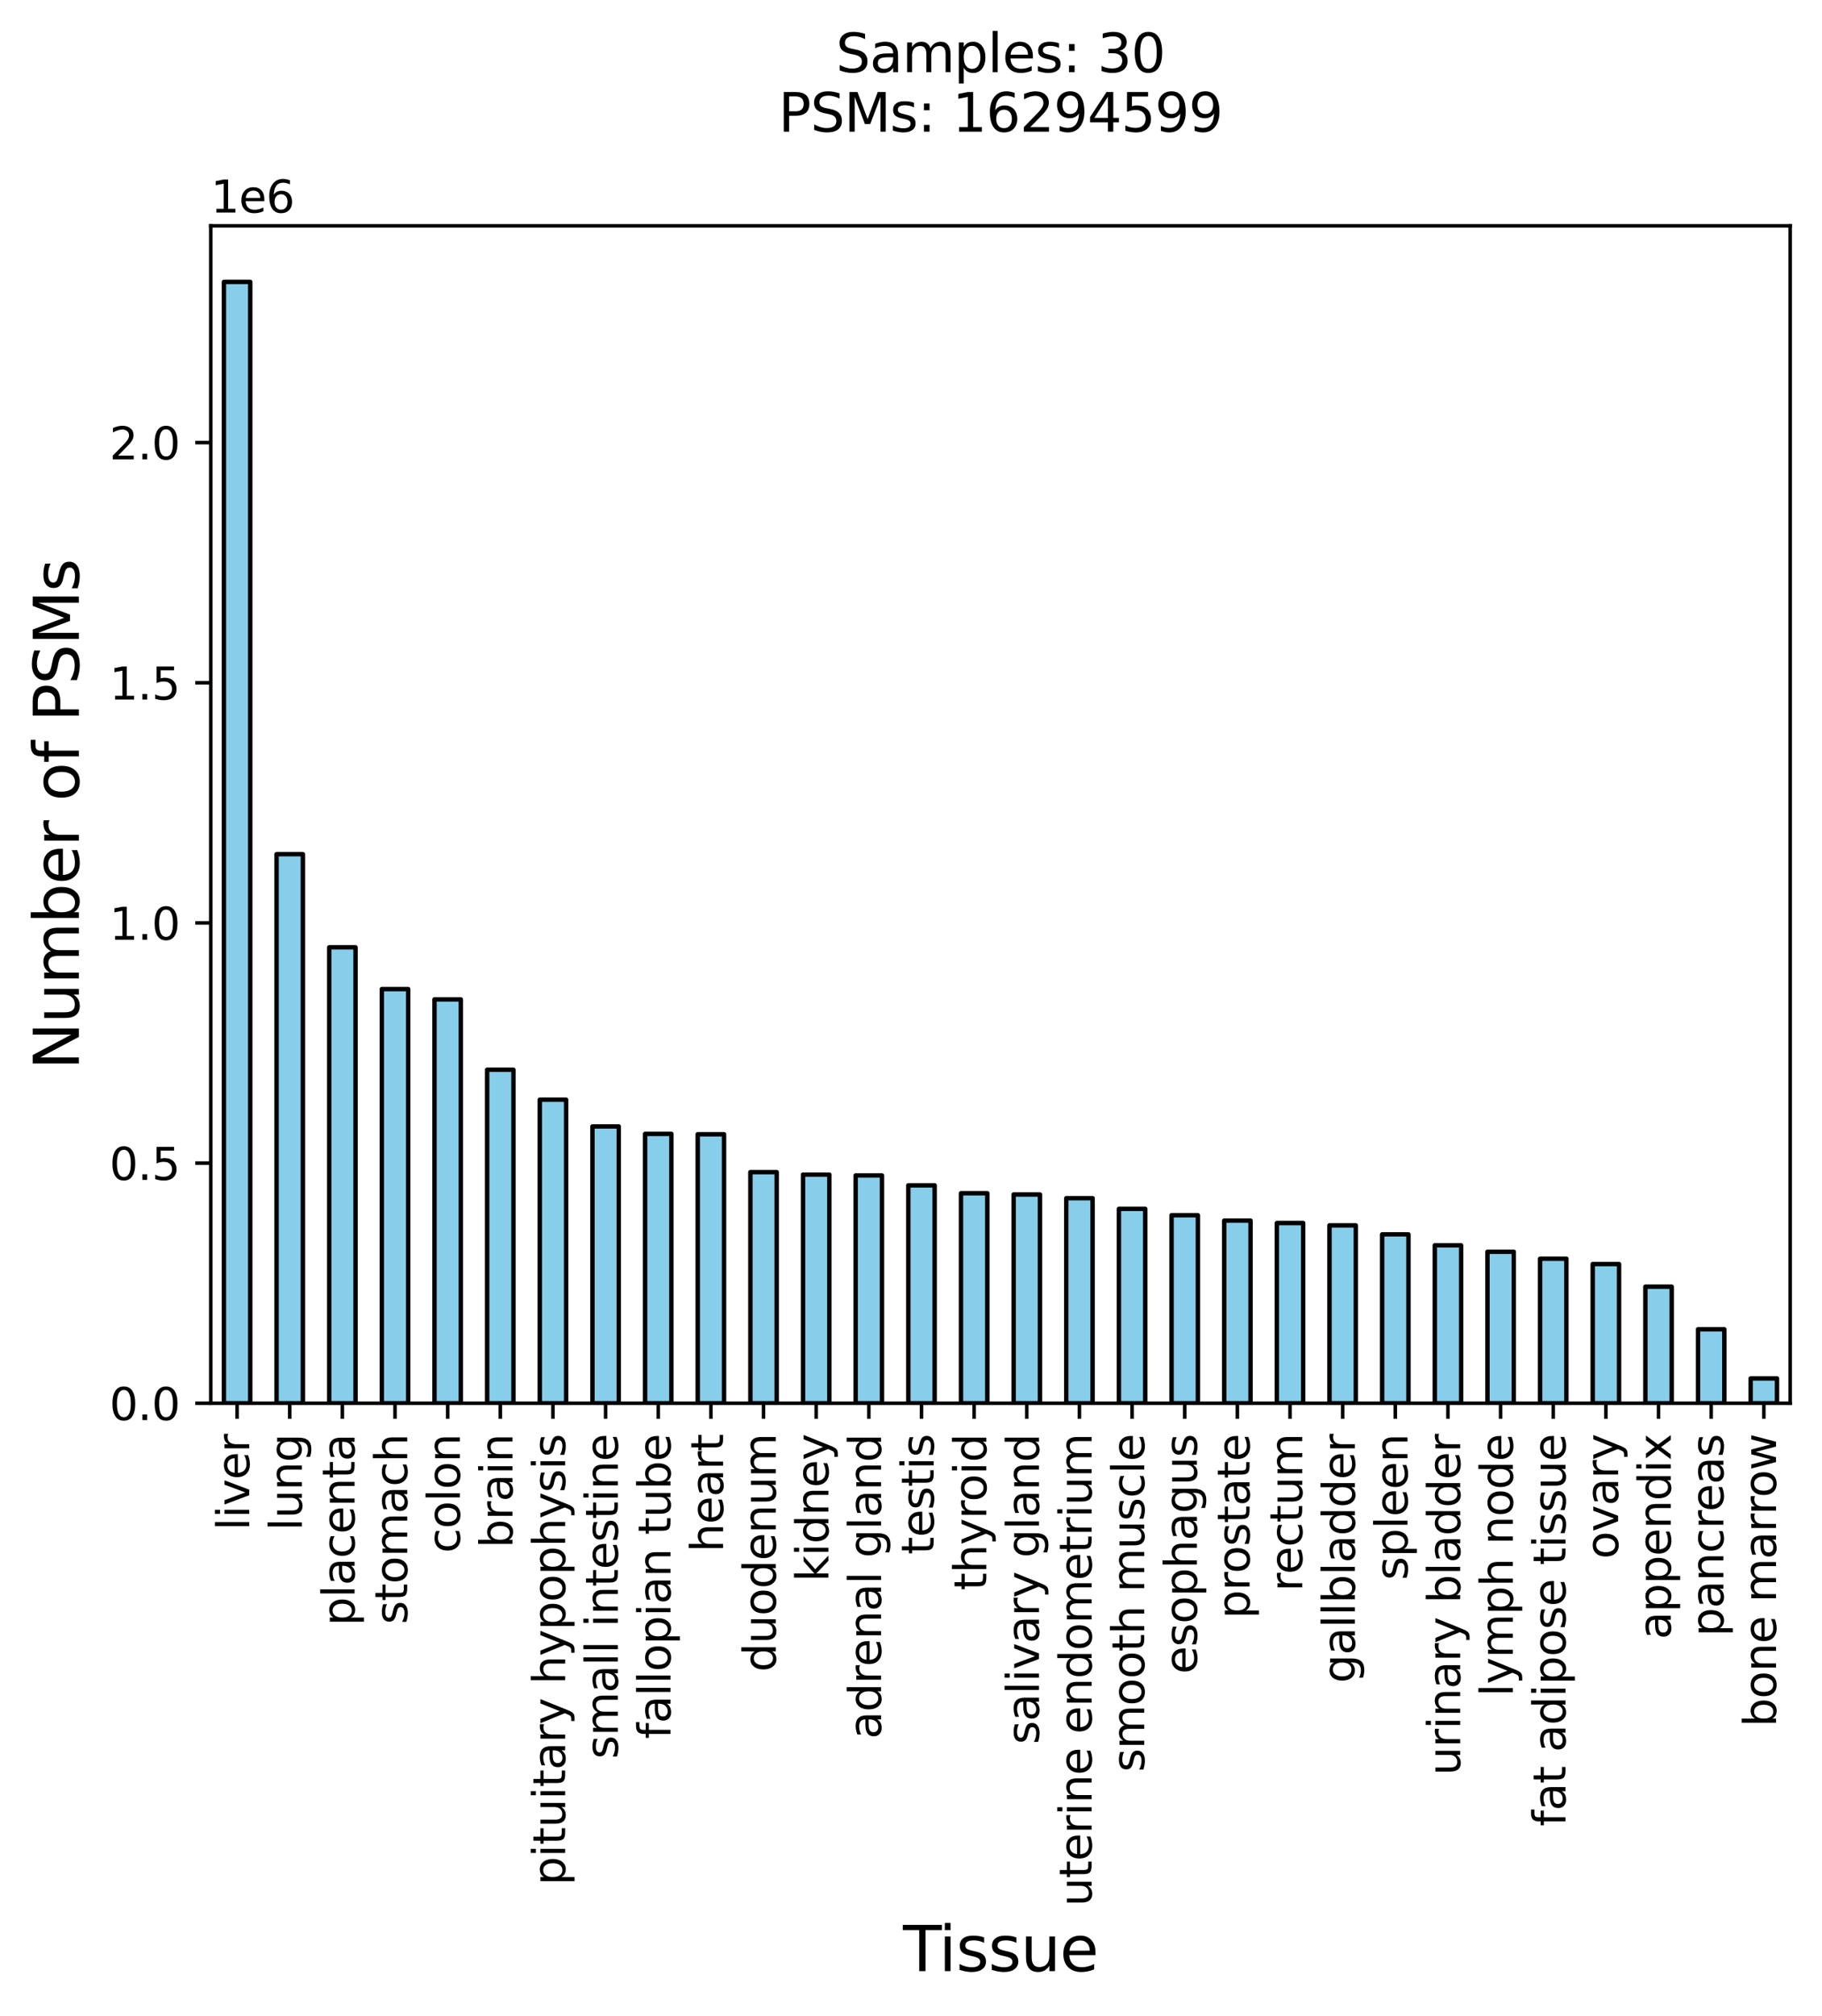 <?xml version="1.0" encoding="utf-8" standalone="no"?>
<!DOCTYPE svg PUBLIC "-//W3C//DTD SVG 1.1//EN"
  "http://www.w3.org/Graphics/SVG/1.1/DTD/svg11.dtd">
<svg xmlns:xlink="http://www.w3.org/1999/xlink" width="411.973pt" height="455.614pt" viewBox="0 0 411.973 455.614" xmlns="http://www.w3.org/2000/svg" version="1.1">
 <defs>
  <style type="text/css">*{stroke-linejoin: round; stroke-linecap: butt}</style>
 </defs>
 <g id="figure_1">
  <g id="patch_1">
   <path d="M 0 455.614 
L 411.973 455.614 
L 411.973 0 
L 0 0 
L 0 455.614 
z
" style="fill: none"/>
  </g>
  <g id="axes_1">
   <g id="patch_2">
    <path d="M 47.653 317.156 
L 404.772 317.156 
L 404.772 51.044 
L 47.653 51.044 
L 47.653 317.156 
z
" style="fill: none"/>
   </g>
   <g id="patch_3">
    <path d="M 50.629 317.156 
L 56.581 317.156 
L 56.581 63.716 
L 50.629 63.716 
z
" clip-path="url(#p9564f38660)" style="fill: #87ceeb; stroke: #000000; stroke-linejoin: miter"/>
   </g>
   <g id="patch_4">
    <path d="M 62.532 317.156 
L 68.484 317.156 
L 68.484 193.055 
L 62.532 193.055 
z
" clip-path="url(#p9564f38660)" style="fill: #87ceeb; stroke: #000000; stroke-linejoin: miter"/>
   </g>
   <g id="patch_5">
    <path d="M 74.436 317.156 
L 80.388 317.156 
L 80.388 214.104 
L 74.436 214.104 
z
" clip-path="url(#p9564f38660)" style="fill: #87ceeb; stroke: #000000; stroke-linejoin: miter"/>
   </g>
   <g id="patch_6">
    <path d="M 86.341 317.156 
L 92.293 317.156 
L 92.293 223.547 
L 86.341 223.547 
z
" clip-path="url(#p9564f38660)" style="fill: #87ceeb; stroke: #000000; stroke-linejoin: miter"/>
   </g>
   <g id="patch_7">
    <path d="M 98.245 317.156 
L 104.197 317.156 
L 104.197 225.873 
L 98.245 225.873 
z
" clip-path="url(#p9564f38660)" style="fill: #87ceeb; stroke: #000000; stroke-linejoin: miter"/>
   </g>
   <g id="patch_8">
    <path d="M 110.148 317.156 
L 116.1 317.156 
L 116.1 241.777 
L 110.148 241.777 
z
" clip-path="url(#p9564f38660)" style="fill: #87ceeb; stroke: #000000; stroke-linejoin: miter"/>
   </g>
   <g id="patch_9">
    <path d="M 122.052 317.156 
L 128.005 317.156 
L 128.005 248.545 
L 122.052 248.545 
z
" clip-path="url(#p9564f38660)" style="fill: #87ceeb; stroke: #000000; stroke-linejoin: miter"/>
   </g>
   <g id="patch_10">
    <path d="M 133.957 317.156 
L 139.909 317.156 
L 139.909 254.595 
L 133.957 254.595 
z
" clip-path="url(#p9564f38660)" style="fill: #87ceeb; stroke: #000000; stroke-linejoin: miter"/>
   </g>
   <g id="patch_11">
    <path d="M 145.861 317.156 
L 151.812 317.156 
L 151.812 256.272 
L 145.861 256.272 
z
" clip-path="url(#p9564f38660)" style="fill: #87ceeb; stroke: #000000; stroke-linejoin: miter"/>
   </g>
   <g id="patch_12">
    <path d="M 157.764 317.156 
L 163.716 317.156 
L 163.716 256.359 
L 157.764 256.359 
z
" clip-path="url(#p9564f38660)" style="fill: #87ceeb; stroke: #000000; stroke-linejoin: miter"/>
   </g>
   <g id="patch_13">
    <path d="M 169.668 317.156 
L 175.62 317.156 
L 175.62 264.92 
L 169.668 264.92 
z
" clip-path="url(#p9564f38660)" style="fill: #87ceeb; stroke: #000000; stroke-linejoin: miter"/>
   </g>
   <g id="patch_14">
    <path d="M 181.572 317.156 
L 187.524 317.156 
L 187.524 265.477 
L 181.572 265.477 
z
" clip-path="url(#p9564f38660)" style="fill: #87ceeb; stroke: #000000; stroke-linejoin: miter"/>
   </g>
   <g id="patch_15">
    <path d="M 193.476 317.156 
L 199.429 317.156 
L 199.429 265.669 
L 193.476 265.669 
z
" clip-path="url(#p9564f38660)" style="fill: #87ceeb; stroke: #000000; stroke-linejoin: miter"/>
   </g>
   <g id="patch_16">
    <path d="M 205.381 317.156 
L 211.333 317.156 
L 211.333 267.904 
L 205.381 267.904 
z
" clip-path="url(#p9564f38660)" style="fill: #87ceeb; stroke: #000000; stroke-linejoin: miter"/>
   </g>
   <g id="patch_17">
    <path d="M 217.285 317.156 
L 223.237 317.156 
L 223.237 269.685 
L 217.285 269.685 
z
" clip-path="url(#p9564f38660)" style="fill: #87ceeb; stroke: #000000; stroke-linejoin: miter"/>
   </g>
   <g id="patch_18">
    <path d="M 229.189 317.156 
L 235.141 317.156 
L 235.141 269.974 
L 229.189 269.974 
z
" clip-path="url(#p9564f38660)" style="fill: #87ceeb; stroke: #000000; stroke-linejoin: miter"/>
   </g>
   <g id="patch_19">
    <path d="M 241.093 317.156 
L 247.044 317.156 
L 247.044 270.809 
L 241.093 270.809 
z
" clip-path="url(#p9564f38660)" style="fill: #87ceeb; stroke: #000000; stroke-linejoin: miter"/>
   </g>
   <g id="patch_20">
    <path d="M 252.996 317.156 
L 258.949 317.156 
L 258.949 273.219 
L 252.996 273.219 
z
" clip-path="url(#p9564f38660)" style="fill: #87ceeb; stroke: #000000; stroke-linejoin: miter"/>
   </g>
   <g id="patch_21">
    <path d="M 264.901 317.156 
L 270.853 317.156 
L 270.853 274.656 
L 264.901 274.656 
z
" clip-path="url(#p9564f38660)" style="fill: #87ceeb; stroke: #000000; stroke-linejoin: miter"/>
   </g>
   <g id="patch_22">
    <path d="M 276.805 317.156 
L 282.757 317.156 
L 282.757 275.871 
L 276.805 275.871 
z
" clip-path="url(#p9564f38660)" style="fill: #87ceeb; stroke: #000000; stroke-linejoin: miter"/>
   </g>
   <g id="patch_23">
    <path d="M 288.709 317.156 
L 294.661 317.156 
L 294.661 276.417 
L 288.709 276.417 
z
" clip-path="url(#p9564f38660)" style="fill: #87ceeb; stroke: #000000; stroke-linejoin: miter"/>
   </g>
   <g id="patch_24">
    <path d="M 300.613 317.156 
L 306.565 317.156 
L 306.565 276.95 
L 300.613 276.95 
z
" clip-path="url(#p9564f38660)" style="fill: #87ceeb; stroke: #000000; stroke-linejoin: miter"/>
   </g>
   <g id="patch_25">
    <path d="M 312.517 317.156 
L 318.469 317.156 
L 318.469 278.987 
L 312.517 278.987 
z
" clip-path="url(#p9564f38660)" style="fill: #87ceeb; stroke: #000000; stroke-linejoin: miter"/>
   </g>
   <g id="patch_26">
    <path d="M 324.421 317.156 
L 330.373 317.156 
L 330.373 281.454 
L 324.421 281.454 
z
" clip-path="url(#p9564f38660)" style="fill: #87ceeb; stroke: #000000; stroke-linejoin: miter"/>
   </g>
   <g id="patch_27">
    <path d="M 336.325 317.156 
L 342.276 317.156 
L 342.276 282.912 
L 336.325 282.912 
z
" clip-path="url(#p9564f38660)" style="fill: #87ceeb; stroke: #000000; stroke-linejoin: miter"/>
   </g>
   <g id="patch_28">
    <path d="M 348.228 317.156 
L 354.18 317.156 
L 354.18 284.488 
L 348.228 284.488 
z
" clip-path="url(#p9564f38660)" style="fill: #87ceeb; stroke: #000000; stroke-linejoin: miter"/>
   </g>
   <g id="patch_29">
    <path d="M 360.132 317.156 
L 366.084 317.156 
L 366.084 285.691 
L 360.132 285.691 
z
" clip-path="url(#p9564f38660)" style="fill: #87ceeb; stroke: #000000; stroke-linejoin: miter"/>
   </g>
   <g id="patch_30">
    <path d="M 372.036 317.156 
L 377.988 317.156 
L 377.988 290.804 
L 372.036 290.804 
z
" clip-path="url(#p9564f38660)" style="fill: #87ceeb; stroke: #000000; stroke-linejoin: miter"/>
   </g>
   <g id="patch_31">
    <path d="M 383.94 317.156 
L 389.892 317.156 
L 389.892 300.439 
L 383.94 300.439 
z
" clip-path="url(#p9564f38660)" style="fill: #87ceeb; stroke: #000000; stroke-linejoin: miter"/>
   </g>
   <g id="patch_32">
    <path d="M 395.844 317.156 
L 401.796 317.156 
L 401.796 311.541 
L 395.844 311.541 
z
" clip-path="url(#p9564f38660)" style="fill: #87ceeb; stroke: #000000; stroke-linejoin: miter"/>
   </g>
   <g id="matplotlib.axis_1">
    <g id="xtick_1">
     <g id="line2d_1">
      <defs>
       <path id="m25c354604d" d="M 0 0 
L 0 3.5 
" style="stroke: #000000; stroke-width: 0.8"/>
      </defs>
      <g>
       <use xlink:href="#m25c354604d" x="53.605" y="317.156" style="stroke: #000000; stroke-width: 0.8"/>
      </g>
     </g>
     <g id="text_1">
      <!-- liver -->
      <g transform="translate(56.364 345.896) rotate(-90) scale(0.1 -0.1)">
       <defs>
        <path id="DejaVuSans-6c" d="M 603 4863 
L 1178 4863 
L 1178 0 
L 603 0 
L 603 4863 
z
" transform="scale(0.016)"/>
        <path id="DejaVuSans-69" d="M 603 3500 
L 1178 3500 
L 1178 0 
L 603 0 
L 603 3500 
z
M 603 4863 
L 1178 4863 
L 1178 4134 
L 603 4134 
L 603 4863 
z
" transform="scale(0.016)"/>
        <path id="DejaVuSans-76" d="M 191 3500 
L 800 3500 
L 1894 563 
L 2988 3500 
L 3597 3500 
L 2284 0 
L 1503 0 
L 191 3500 
z
" transform="scale(0.016)"/>
        <path id="DejaVuSans-65" d="M 3597 1894 
L 3597 1613 
L 953 1613 
Q 991 1019 1311 708 
Q 1631 397 2203 397 
Q 2534 397 2845 478 
Q 3156 559 3463 722 
L 3463 178 
Q 3153 47 2828 -22 
Q 2503 -91 2169 -91 
Q 1331 -91 842 396 
Q 353 884 353 1716 
Q 353 2575 817 3079 
Q 1281 3584 2069 3584 
Q 2775 3584 3186 3129 
Q 3597 2675 3597 1894 
z
M 3022 2063 
Q 3016 2534 2758 2815 
Q 2500 3097 2075 3097 
Q 1594 3097 1305 2825 
Q 1016 2553 972 2059 
L 3022 2063 
z
" transform="scale(0.016)"/>
        <path id="DejaVuSans-72" d="M 2631 2963 
Q 2534 3019 2420 3045 
Q 2306 3072 2169 3072 
Q 1681 3072 1420 2755 
Q 1159 2438 1159 1844 
L 1159 0 
L 581 0 
L 581 3500 
L 1159 3500 
L 1159 2956 
Q 1341 3275 1631 3429 
Q 1922 3584 2338 3584 
Q 2397 3584 2469 3576 
Q 2541 3569 2628 3553 
L 2631 2963 
z
" transform="scale(0.016)"/>
       </defs>
       <use xlink:href="#DejaVuSans-6c"/>
       <use xlink:href="#DejaVuSans-69" x="27.783"/>
       <use xlink:href="#DejaVuSans-76" x="55.566"/>
       <use xlink:href="#DejaVuSans-65" x="114.746"/>
       <use xlink:href="#DejaVuSans-72" x="176.27"/>
      </g>
     </g>
    </g>
    <g id="xtick_2">
     <g id="line2d_2">
      <g>
       <use xlink:href="#m25c354604d" x="65.508" y="317.156" style="stroke: #000000; stroke-width: 0.8"/>
      </g>
     </g>
     <g id="text_2">
      <!-- lung -->
      <g transform="translate(68.268 345.958) rotate(-90) scale(0.1 -0.1)">
       <defs>
        <path id="DejaVuSans-75" d="M 544 1381 
L 544 3500 
L 1119 3500 
L 1119 1403 
Q 1119 906 1312 657 
Q 1506 409 1894 409 
Q 2359 409 2629 706 
Q 2900 1003 2900 1516 
L 2900 3500 
L 3475 3500 
L 3475 0 
L 2900 0 
L 2900 538 
Q 2691 219 2414 64 
Q 2138 -91 1772 -91 
Q 1169 -91 856 284 
Q 544 659 544 1381 
z
M 1991 3584 
L 1991 3584 
z
" transform="scale(0.016)"/>
        <path id="DejaVuSans-6e" d="M 3513 2113 
L 3513 0 
L 2938 0 
L 2938 2094 
Q 2938 2591 2744 2837 
Q 2550 3084 2163 3084 
Q 1697 3084 1428 2787 
Q 1159 2491 1159 1978 
L 1159 0 
L 581 0 
L 581 3500 
L 1159 3500 
L 1159 2956 
Q 1366 3272 1645 3428 
Q 1925 3584 2291 3584 
Q 2894 3584 3203 3211 
Q 3513 2838 3513 2113 
z
" transform="scale(0.016)"/>
        <path id="DejaVuSans-67" d="M 2906 1791 
Q 2906 2416 2648 2759 
Q 2391 3103 1925 3103 
Q 1463 3103 1205 2759 
Q 947 2416 947 1791 
Q 947 1169 1205 825 
Q 1463 481 1925 481 
Q 2391 481 2648 825 
Q 2906 1169 2906 1791 
z
M 3481 434 
Q 3481 -459 3084 -895 
Q 2688 -1331 1869 -1331 
Q 1566 -1331 1297 -1286 
Q 1028 -1241 775 -1147 
L 775 -588 
Q 1028 -725 1275 -790 
Q 1522 -856 1778 -856 
Q 2344 -856 2625 -561 
Q 2906 -266 2906 331 
L 2906 616 
Q 2728 306 2450 153 
Q 2172 0 1784 0 
Q 1141 0 747 490 
Q 353 981 353 1791 
Q 353 2603 747 3093 
Q 1141 3584 1784 3584 
Q 2172 3584 2450 3431 
Q 2728 3278 2906 2969 
L 2906 3500 
L 3481 3500 
L 3481 434 
z
" transform="scale(0.016)"/>
       </defs>
       <use xlink:href="#DejaVuSans-6c"/>
       <use xlink:href="#DejaVuSans-75" x="27.783"/>
       <use xlink:href="#DejaVuSans-6e" x="91.162"/>
       <use xlink:href="#DejaVuSans-67" x="154.541"/>
      </g>
     </g>
    </g>
    <g id="xtick_3">
     <g id="line2d_3">
      <g>
       <use xlink:href="#m25c354604d" x="77.412" y="317.156" style="stroke: #000000; stroke-width: 0.8"/>
      </g>
     </g>
     <g id="text_3">
      <!-- placenta -->
      <g transform="translate(80.172 367.449) rotate(-90) scale(0.1 -0.1)">
       <defs>
        <path id="DejaVuSans-70" d="M 1159 525 
L 1159 -1331 
L 581 -1331 
L 581 3500 
L 1159 3500 
L 1159 2969 
Q 1341 3281 1617 3432 
Q 1894 3584 2278 3584 
Q 2916 3584 3314 3078 
Q 3713 2572 3713 1747 
Q 3713 922 3314 415 
Q 2916 -91 2278 -91 
Q 1894 -91 1617 61 
Q 1341 213 1159 525 
z
M 3116 1747 
Q 3116 2381 2855 2742 
Q 2594 3103 2138 3103 
Q 1681 3103 1420 2742 
Q 1159 2381 1159 1747 
Q 1159 1113 1420 752 
Q 1681 391 2138 391 
Q 2594 391 2855 752 
Q 3116 1113 3116 1747 
z
" transform="scale(0.016)"/>
        <path id="DejaVuSans-61" d="M 2194 1759 
Q 1497 1759 1228 1600 
Q 959 1441 959 1056 
Q 959 750 1161 570 
Q 1363 391 1709 391 
Q 2188 391 2477 730 
Q 2766 1069 2766 1631 
L 2766 1759 
L 2194 1759 
z
M 3341 1997 
L 3341 0 
L 2766 0 
L 2766 531 
Q 2569 213 2275 61 
Q 1981 -91 1556 -91 
Q 1019 -91 701 211 
Q 384 513 384 1019 
Q 384 1609 779 1909 
Q 1175 2209 1959 2209 
L 2766 2209 
L 2766 2266 
Q 2766 2663 2505 2880 
Q 2244 3097 1772 3097 
Q 1472 3097 1187 3025 
Q 903 2953 641 2809 
L 641 3341 
Q 956 3463 1253 3523 
Q 1550 3584 1831 3584 
Q 2591 3584 2966 3190 
Q 3341 2797 3341 1997 
z
" transform="scale(0.016)"/>
        <path id="DejaVuSans-63" d="M 3122 3366 
L 3122 2828 
Q 2878 2963 2633 3030 
Q 2388 3097 2138 3097 
Q 1578 3097 1268 2742 
Q 959 2388 959 1747 
Q 959 1106 1268 751 
Q 1578 397 2138 397 
Q 2388 397 2633 464 
Q 2878 531 3122 666 
L 3122 134 
Q 2881 22 2623 -34 
Q 2366 -91 2075 -91 
Q 1284 -91 818 406 
Q 353 903 353 1747 
Q 353 2603 823 3093 
Q 1294 3584 2113 3584 
Q 2378 3584 2631 3529 
Q 2884 3475 3122 3366 
z
" transform="scale(0.016)"/>
        <path id="DejaVuSans-74" d="M 1172 4494 
L 1172 3500 
L 2356 3500 
L 2356 3053 
L 1172 3053 
L 1172 1153 
Q 1172 725 1289 603 
Q 1406 481 1766 481 
L 2356 481 
L 2356 0 
L 1766 0 
Q 1100 0 847 248 
Q 594 497 594 1153 
L 594 3053 
L 172 3053 
L 172 3500 
L 594 3500 
L 594 4494 
L 1172 4494 
z
" transform="scale(0.016)"/>
       </defs>
       <use xlink:href="#DejaVuSans-70"/>
       <use xlink:href="#DejaVuSans-6c" x="63.477"/>
       <use xlink:href="#DejaVuSans-61" x="91.26"/>
       <use xlink:href="#DejaVuSans-63" x="152.539"/>
       <use xlink:href="#DejaVuSans-65" x="207.52"/>
       <use xlink:href="#DejaVuSans-6e" x="269.043"/>
       <use xlink:href="#DejaVuSans-74" x="332.422"/>
       <use xlink:href="#DejaVuSans-61" x="371.631"/>
      </g>
     </g>
    </g>
    <g id="xtick_4">
     <g id="line2d_4">
      <g>
       <use xlink:href="#m25c354604d" x="89.317" y="317.156" style="stroke: #000000; stroke-width: 0.8"/>
      </g>
     </g>
     <g id="text_4">
      <!-- stomach -->
      <g transform="translate(92.076 367.11) rotate(-90) scale(0.1 -0.1)">
       <defs>
        <path id="DejaVuSans-73" d="M 2834 3397 
L 2834 2853 
Q 2591 2978 2328 3040 
Q 2066 3103 1784 3103 
Q 1356 3103 1142 2972 
Q 928 2841 928 2578 
Q 928 2378 1081 2264 
Q 1234 2150 1697 2047 
L 1894 2003 
Q 2506 1872 2764 1633 
Q 3022 1394 3022 966 
Q 3022 478 2636 193 
Q 2250 -91 1575 -91 
Q 1294 -91 989 -36 
Q 684 19 347 128 
L 347 722 
Q 666 556 975 473 
Q 1284 391 1588 391 
Q 1994 391 2212 530 
Q 2431 669 2431 922 
Q 2431 1156 2273 1281 
Q 2116 1406 1581 1522 
L 1381 1569 
Q 847 1681 609 1914 
Q 372 2147 372 2553 
Q 372 3047 722 3315 
Q 1072 3584 1716 3584 
Q 2034 3584 2315 3537 
Q 2597 3491 2834 3397 
z
" transform="scale(0.016)"/>
        <path id="DejaVuSans-6f" d="M 1959 3097 
Q 1497 3097 1228 2736 
Q 959 2375 959 1747 
Q 959 1119 1226 758 
Q 1494 397 1959 397 
Q 2419 397 2687 759 
Q 2956 1122 2956 1747 
Q 2956 2369 2687 2733 
Q 2419 3097 1959 3097 
z
M 1959 3584 
Q 2709 3584 3137 3096 
Q 3566 2609 3566 1747 
Q 3566 888 3137 398 
Q 2709 -91 1959 -91 
Q 1206 -91 779 398 
Q 353 888 353 1747 
Q 353 2609 779 3096 
Q 1206 3584 1959 3584 
z
" transform="scale(0.016)"/>
        <path id="DejaVuSans-6d" d="M 3328 2828 
Q 3544 3216 3844 3400 
Q 4144 3584 4550 3584 
Q 5097 3584 5394 3201 
Q 5691 2819 5691 2113 
L 5691 0 
L 5113 0 
L 5113 2094 
Q 5113 2597 4934 2840 
Q 4756 3084 4391 3084 
Q 3944 3084 3684 2787 
Q 3425 2491 3425 1978 
L 3425 0 
L 2847 0 
L 2847 2094 
Q 2847 2600 2669 2842 
Q 2491 3084 2119 3084 
Q 1678 3084 1418 2786 
Q 1159 2488 1159 1978 
L 1159 0 
L 581 0 
L 581 3500 
L 1159 3500 
L 1159 2956 
Q 1356 3278 1631 3431 
Q 1906 3584 2284 3584 
Q 2666 3584 2933 3390 
Q 3200 3197 3328 2828 
z
" transform="scale(0.016)"/>
        <path id="DejaVuSans-68" d="M 3513 2113 
L 3513 0 
L 2938 0 
L 2938 2094 
Q 2938 2591 2744 2837 
Q 2550 3084 2163 3084 
Q 1697 3084 1428 2787 
Q 1159 2491 1159 1978 
L 1159 0 
L 581 0 
L 581 4863 
L 1159 4863 
L 1159 2956 
Q 1366 3272 1645 3428 
Q 1925 3584 2291 3584 
Q 2894 3584 3203 3211 
Q 3513 2838 3513 2113 
z
" transform="scale(0.016)"/>
       </defs>
       <use xlink:href="#DejaVuSans-73"/>
       <use xlink:href="#DejaVuSans-74" x="52.1"/>
       <use xlink:href="#DejaVuSans-6f" x="91.309"/>
       <use xlink:href="#DejaVuSans-6d" x="152.49"/>
       <use xlink:href="#DejaVuSans-61" x="249.902"/>
       <use xlink:href="#DejaVuSans-63" x="311.182"/>
       <use xlink:href="#DejaVuSans-68" x="366.162"/>
      </g>
     </g>
    </g>
    <g id="xtick_5">
     <g id="line2d_5">
      <g>
       <use xlink:href="#m25c354604d" x="101.221" y="317.156" style="stroke: #000000; stroke-width: 0.8"/>
      </g>
     </g>
     <g id="text_5">
      <!-- colon -->
      <g transform="translate(103.98 351.008) rotate(-90) scale(0.1 -0.1)">
       <use xlink:href="#DejaVuSans-63"/>
       <use xlink:href="#DejaVuSans-6f" x="54.98"/>
       <use xlink:href="#DejaVuSans-6c" x="116.162"/>
       <use xlink:href="#DejaVuSans-6f" x="143.945"/>
       <use xlink:href="#DejaVuSans-6e" x="205.127"/>
      </g>
     </g>
    </g>
    <g id="xtick_6">
     <g id="line2d_6">
      <g>
       <use xlink:href="#m25c354604d" x="113.124" y="317.156" style="stroke: #000000; stroke-width: 0.8"/>
      </g>
     </g>
     <g id="text_6">
      <!-- brain -->
      <g transform="translate(115.884 349.86) rotate(-90) scale(0.1 -0.1)">
       <defs>
        <path id="DejaVuSans-62" d="M 3116 1747 
Q 3116 2381 2855 2742 
Q 2594 3103 2138 3103 
Q 1681 3103 1420 2742 
Q 1159 2381 1159 1747 
Q 1159 1113 1420 752 
Q 1681 391 2138 391 
Q 2594 391 2855 752 
Q 3116 1113 3116 1747 
z
M 1159 2969 
Q 1341 3281 1617 3432 
Q 1894 3584 2278 3584 
Q 2916 3584 3314 3078 
Q 3713 2572 3713 1747 
Q 3713 922 3314 415 
Q 2916 -91 2278 -91 
Q 1894 -91 1617 61 
Q 1341 213 1159 525 
L 1159 0 
L 581 0 
L 581 4863 
L 1159 4863 
L 1159 2969 
z
" transform="scale(0.016)"/>
       </defs>
       <use xlink:href="#DejaVuSans-62"/>
       <use xlink:href="#DejaVuSans-72" x="63.477"/>
       <use xlink:href="#DejaVuSans-61" x="104.59"/>
       <use xlink:href="#DejaVuSans-69" x="165.869"/>
       <use xlink:href="#DejaVuSans-6e" x="193.652"/>
      </g>
     </g>
    </g>
    <g id="xtick_7">
     <g id="line2d_7">
      <g>
       <use xlink:href="#m25c354604d" x="125.028" y="317.156" style="stroke: #000000; stroke-width: 0.8"/>
      </g>
     </g>
     <g id="text_7">
      <!-- pituitary hypophysis -->
      <g transform="translate(127.788 426.1) rotate(-90) scale(0.1 -0.1)">
       <defs>
        <path id="DejaVuSans-79" d="M 2059 -325 
Q 1816 -950 1584 -1140 
Q 1353 -1331 966 -1331 
L 506 -1331 
L 506 -850 
L 844 -850 
Q 1081 -850 1212 -737 
Q 1344 -625 1503 -206 
L 1606 56 
L 191 3500 
L 800 3500 
L 1894 763 
L 2988 3500 
L 3597 3500 
L 2059 -325 
z
" transform="scale(0.016)"/>
        <path id="DejaVuSans-20" transform="scale(0.016)"/>
       </defs>
       <use xlink:href="#DejaVuSans-70"/>
       <use xlink:href="#DejaVuSans-69" x="63.477"/>
       <use xlink:href="#DejaVuSans-74" x="91.26"/>
       <use xlink:href="#DejaVuSans-75" x="130.469"/>
       <use xlink:href="#DejaVuSans-69" x="193.848"/>
       <use xlink:href="#DejaVuSans-74" x="221.631"/>
       <use xlink:href="#DejaVuSans-61" x="260.84"/>
       <use xlink:href="#DejaVuSans-72" x="322.119"/>
       <use xlink:href="#DejaVuSans-79" x="363.232"/>
       <use xlink:href="#DejaVuSans-20" x="422.412"/>
       <use xlink:href="#DejaVuSans-68" x="454.199"/>
       <use xlink:href="#DejaVuSans-79" x="517.578"/>
       <use xlink:href="#DejaVuSans-70" x="576.758"/>
       <use xlink:href="#DejaVuSans-6f" x="640.234"/>
       <use xlink:href="#DejaVuSans-70" x="701.416"/>
       <use xlink:href="#DejaVuSans-68" x="764.893"/>
       <use xlink:href="#DejaVuSans-79" x="828.271"/>
       <use xlink:href="#DejaVuSans-73" x="887.451"/>
       <use xlink:href="#DejaVuSans-69" x="939.551"/>
       <use xlink:href="#DejaVuSans-73" x="967.334"/>
      </g>
     </g>
    </g>
    <g id="xtick_8">
     <g id="line2d_8">
      <g>
       <use xlink:href="#m25c354604d" x="136.933" y="317.156" style="stroke: #000000; stroke-width: 0.8"/>
      </g>
     </g>
     <g id="text_8">
      <!-- small intestine -->
      <g transform="translate(139.692 397.556) rotate(-90) scale(0.1 -0.1)">
       <use xlink:href="#DejaVuSans-73"/>
       <use xlink:href="#DejaVuSans-6d" x="52.1"/>
       <use xlink:href="#DejaVuSans-61" x="149.512"/>
       <use xlink:href="#DejaVuSans-6c" x="210.791"/>
       <use xlink:href="#DejaVuSans-6c" x="238.574"/>
       <use xlink:href="#DejaVuSans-20" x="266.357"/>
       <use xlink:href="#DejaVuSans-69" x="298.145"/>
       <use xlink:href="#DejaVuSans-6e" x="325.928"/>
       <use xlink:href="#DejaVuSans-74" x="389.307"/>
       <use xlink:href="#DejaVuSans-65" x="428.516"/>
       <use xlink:href="#DejaVuSans-73" x="490.039"/>
       <use xlink:href="#DejaVuSans-74" x="542.139"/>
       <use xlink:href="#DejaVuSans-69" x="581.348"/>
       <use xlink:href="#DejaVuSans-6e" x="609.131"/>
       <use xlink:href="#DejaVuSans-65" x="672.51"/>
      </g>
     </g>
    </g>
    <g id="xtick_9">
     <g id="line2d_9">
      <g>
       <use xlink:href="#m25c354604d" x="148.837" y="317.156" style="stroke: #000000; stroke-width: 0.8"/>
      </g>
     </g>
     <g id="text_9">
      <!-- fallopian tube -->
      <g transform="translate(151.596 393.01) rotate(-90) scale(0.1 -0.1)">
       <defs>
        <path id="DejaVuSans-66" d="M 2375 4863 
L 2375 4384 
L 1825 4384 
Q 1516 4384 1395 4259 
Q 1275 4134 1275 3809 
L 1275 3500 
L 2222 3500 
L 2222 3053 
L 1275 3053 
L 1275 0 
L 697 0 
L 697 3053 
L 147 3053 
L 147 3500 
L 697 3500 
L 697 3744 
Q 697 4328 969 4595 
Q 1241 4863 1831 4863 
L 2375 4863 
z
" transform="scale(0.016)"/>
       </defs>
       <use xlink:href="#DejaVuSans-66"/>
       <use xlink:href="#DejaVuSans-61" x="35.205"/>
       <use xlink:href="#DejaVuSans-6c" x="96.484"/>
       <use xlink:href="#DejaVuSans-6c" x="124.268"/>
       <use xlink:href="#DejaVuSans-6f" x="152.051"/>
       <use xlink:href="#DejaVuSans-70" x="213.232"/>
       <use xlink:href="#DejaVuSans-69" x="276.709"/>
       <use xlink:href="#DejaVuSans-61" x="304.492"/>
       <use xlink:href="#DejaVuSans-6e" x="365.771"/>
       <use xlink:href="#DejaVuSans-20" x="429.15"/>
       <use xlink:href="#DejaVuSans-74" x="460.938"/>
       <use xlink:href="#DejaVuSans-75" x="500.146"/>
       <use xlink:href="#DejaVuSans-62" x="563.525"/>
       <use xlink:href="#DejaVuSans-65" x="627.002"/>
      </g>
     </g>
    </g>
    <g id="xtick_10">
     <g id="line2d_10">
      <g>
       <use xlink:href="#m25c354604d" x="160.74" y="317.156" style="stroke: #000000; stroke-width: 0.8"/>
      </g>
     </g>
     <g id="text_10">
      <!-- heart -->
      <g transform="translate(163.5 350.806) rotate(-90) scale(0.1 -0.1)">
       <use xlink:href="#DejaVuSans-68"/>
       <use xlink:href="#DejaVuSans-65" x="63.379"/>
       <use xlink:href="#DejaVuSans-61" x="124.902"/>
       <use xlink:href="#DejaVuSans-72" x="186.182"/>
       <use xlink:href="#DejaVuSans-74" x="227.295"/>
      </g>
     </g>
    </g>
    <g id="xtick_11">
     <g id="line2d_11">
      <g>
       <use xlink:href="#m25c354604d" x="172.644" y="317.156" style="stroke: #000000; stroke-width: 0.8"/>
      </g>
     </g>
     <g id="text_11">
      <!-- duodenum -->
      <g transform="translate(175.404 377.878) rotate(-90) scale(0.1 -0.1)">
       <defs>
        <path id="DejaVuSans-64" d="M 2906 2969 
L 2906 4863 
L 3481 4863 
L 3481 0 
L 2906 0 
L 2906 525 
Q 2725 213 2448 61 
Q 2172 -91 1784 -91 
Q 1150 -91 751 415 
Q 353 922 353 1747 
Q 353 2572 751 3078 
Q 1150 3584 1784 3584 
Q 2172 3584 2448 3432 
Q 2725 3281 2906 2969 
z
M 947 1747 
Q 947 1113 1208 752 
Q 1469 391 1925 391 
Q 2381 391 2643 752 
Q 2906 1113 2906 1747 
Q 2906 2381 2643 2742 
Q 2381 3103 1925 3103 
Q 1469 3103 1208 2742 
Q 947 2381 947 1747 
z
" transform="scale(0.016)"/>
       </defs>
       <use xlink:href="#DejaVuSans-64"/>
       <use xlink:href="#DejaVuSans-75" x="63.477"/>
       <use xlink:href="#DejaVuSans-6f" x="126.855"/>
       <use xlink:href="#DejaVuSans-64" x="188.037"/>
       <use xlink:href="#DejaVuSans-65" x="251.514"/>
       <use xlink:href="#DejaVuSans-6e" x="313.037"/>
       <use xlink:href="#DejaVuSans-75" x="376.416"/>
       <use xlink:href="#DejaVuSans-6d" x="439.795"/>
      </g>
     </g>
    </g>
    <g id="xtick_12">
     <g id="line2d_12">
      <g>
       <use xlink:href="#m25c354604d" x="184.548" y="317.156" style="stroke: #000000; stroke-width: 0.8"/>
      </g>
     </g>
     <g id="text_12">
      <!-- kidney -->
      <g transform="translate(187.308 357.483) rotate(-90) scale(0.1 -0.1)">
       <defs>
        <path id="DejaVuSans-6b" d="M 581 4863 
L 1159 4863 
L 1159 1991 
L 2875 3500 
L 3609 3500 
L 1753 1863 
L 3688 0 
L 2938 0 
L 1159 1709 
L 1159 0 
L 581 0 
L 581 4863 
z
" transform="scale(0.016)"/>
       </defs>
       <use xlink:href="#DejaVuSans-6b"/>
       <use xlink:href="#DejaVuSans-69" x="57.91"/>
       <use xlink:href="#DejaVuSans-64" x="85.693"/>
       <use xlink:href="#DejaVuSans-6e" x="149.17"/>
       <use xlink:href="#DejaVuSans-65" x="212.549"/>
       <use xlink:href="#DejaVuSans-79" x="274.072"/>
      </g>
     </g>
    </g>
    <g id="xtick_13">
     <g id="line2d_13">
      <g>
       <use xlink:href="#m25c354604d" x="196.452" y="317.156" style="stroke: #000000; stroke-width: 0.8"/>
      </g>
     </g>
     <g id="text_13">
      <!-- adrenal gland -->
      <g transform="translate(199.212 393.035) rotate(-90) scale(0.1 -0.1)">
       <use xlink:href="#DejaVuSans-61"/>
       <use xlink:href="#DejaVuSans-64" x="61.279"/>
       <use xlink:href="#DejaVuSans-72" x="124.756"/>
       <use xlink:href="#DejaVuSans-65" x="163.619"/>
       <use xlink:href="#DejaVuSans-6e" x="225.143"/>
       <use xlink:href="#DejaVuSans-61" x="288.521"/>
       <use xlink:href="#DejaVuSans-6c" x="349.801"/>
       <use xlink:href="#DejaVuSans-20" x="377.584"/>
       <use xlink:href="#DejaVuSans-67" x="409.371"/>
       <use xlink:href="#DejaVuSans-6c" x="472.848"/>
       <use xlink:href="#DejaVuSans-61" x="500.631"/>
       <use xlink:href="#DejaVuSans-6e" x="561.91"/>
       <use xlink:href="#DejaVuSans-64" x="625.289"/>
      </g>
     </g>
    </g>
    <g id="xtick_14">
     <g id="line2d_14">
      <g>
       <use xlink:href="#m25c354604d" x="208.357" y="317.156" style="stroke: #000000; stroke-width: 0.8"/>
      </g>
     </g>
     <g id="text_14">
      <!-- testis -->
      <g transform="translate(211.116 351.347) rotate(-90) scale(0.1 -0.1)">
       <use xlink:href="#DejaVuSans-74"/>
       <use xlink:href="#DejaVuSans-65" x="39.209"/>
       <use xlink:href="#DejaVuSans-73" x="100.732"/>
       <use xlink:href="#DejaVuSans-74" x="152.832"/>
       <use xlink:href="#DejaVuSans-69" x="192.041"/>
       <use xlink:href="#DejaVuSans-73" x="219.824"/>
      </g>
     </g>
    </g>
    <g id="xtick_15">
     <g id="line2d_15">
      <g>
       <use xlink:href="#m25c354604d" x="220.261" y="317.156" style="stroke: #000000; stroke-width: 0.8"/>
      </g>
     </g>
     <g id="text_15">
      <!-- thyroid -->
      <g transform="translate(223.02 359.464) rotate(-90) scale(0.1 -0.1)">
       <use xlink:href="#DejaVuSans-74"/>
       <use xlink:href="#DejaVuSans-68" x="39.209"/>
       <use xlink:href="#DejaVuSans-79" x="102.588"/>
       <use xlink:href="#DejaVuSans-72" x="161.768"/>
       <use xlink:href="#DejaVuSans-6f" x="200.631"/>
       <use xlink:href="#DejaVuSans-69" x="261.812"/>
       <use xlink:href="#DejaVuSans-64" x="289.596"/>
      </g>
     </g>
    </g>
    <g id="xtick_16">
     <g id="line2d_16">
      <g>
       <use xlink:href="#m25c354604d" x="232.165" y="317.156" style="stroke: #000000; stroke-width: 0.8"/>
      </g>
     </g>
     <g id="text_16">
      <!-- salivary gland -->
      <g transform="translate(234.924 394.246) rotate(-90) scale(0.1 -0.1)">
       <use xlink:href="#DejaVuSans-73"/>
       <use xlink:href="#DejaVuSans-61" x="52.1"/>
       <use xlink:href="#DejaVuSans-6c" x="113.379"/>
       <use xlink:href="#DejaVuSans-69" x="141.162"/>
       <use xlink:href="#DejaVuSans-76" x="168.945"/>
       <use xlink:href="#DejaVuSans-61" x="228.125"/>
       <use xlink:href="#DejaVuSans-72" x="289.404"/>
       <use xlink:href="#DejaVuSans-79" x="330.518"/>
       <use xlink:href="#DejaVuSans-20" x="389.697"/>
       <use xlink:href="#DejaVuSans-67" x="421.484"/>
       <use xlink:href="#DejaVuSans-6c" x="484.961"/>
       <use xlink:href="#DejaVuSans-61" x="512.744"/>
       <use xlink:href="#DejaVuSans-6e" x="574.023"/>
       <use xlink:href="#DejaVuSans-64" x="637.402"/>
      </g>
     </g>
    </g>
    <g id="xtick_17">
     <g id="line2d_17">
      <g>
       <use xlink:href="#m25c354604d" x="244.069" y="317.156" style="stroke: #000000; stroke-width: 0.8"/>
      </g>
     </g>
     <g id="text_17">
      <!-- uterine endometrium -->
      <g transform="translate(246.828 430.864) rotate(-90) scale(0.1 -0.1)">
       <use xlink:href="#DejaVuSans-75"/>
       <use xlink:href="#DejaVuSans-74" x="63.379"/>
       <use xlink:href="#DejaVuSans-65" x="102.588"/>
       <use xlink:href="#DejaVuSans-72" x="164.111"/>
       <use xlink:href="#DejaVuSans-69" x="205.225"/>
       <use xlink:href="#DejaVuSans-6e" x="233.008"/>
       <use xlink:href="#DejaVuSans-65" x="296.387"/>
       <use xlink:href="#DejaVuSans-20" x="357.91"/>
       <use xlink:href="#DejaVuSans-65" x="389.697"/>
       <use xlink:href="#DejaVuSans-6e" x="451.221"/>
       <use xlink:href="#DejaVuSans-64" x="514.6"/>
       <use xlink:href="#DejaVuSans-6f" x="578.076"/>
       <use xlink:href="#DejaVuSans-6d" x="639.258"/>
       <use xlink:href="#DejaVuSans-65" x="736.67"/>
       <use xlink:href="#DejaVuSans-74" x="798.193"/>
       <use xlink:href="#DejaVuSans-72" x="837.402"/>
       <use xlink:href="#DejaVuSans-69" x="878.516"/>
       <use xlink:href="#DejaVuSans-75" x="906.299"/>
       <use xlink:href="#DejaVuSans-6d" x="969.678"/>
      </g>
     </g>
    </g>
    <g id="xtick_18">
     <g id="line2d_18">
      <g>
       <use xlink:href="#m25c354604d" x="255.972" y="317.156" style="stroke: #000000; stroke-width: 0.8"/>
      </g>
     </g>
     <g id="text_18">
      <!-- smooth muscle -->
      <g transform="translate(258.732 400.497) rotate(-90) scale(0.1 -0.1)">
       <use xlink:href="#DejaVuSans-73"/>
       <use xlink:href="#DejaVuSans-6d" x="52.1"/>
       <use xlink:href="#DejaVuSans-6f" x="149.512"/>
       <use xlink:href="#DejaVuSans-6f" x="210.693"/>
       <use xlink:href="#DejaVuSans-74" x="271.875"/>
       <use xlink:href="#DejaVuSans-68" x="311.084"/>
       <use xlink:href="#DejaVuSans-20" x="374.463"/>
       <use xlink:href="#DejaVuSans-6d" x="406.25"/>
       <use xlink:href="#DejaVuSans-75" x="503.662"/>
       <use xlink:href="#DejaVuSans-73" x="567.041"/>
       <use xlink:href="#DejaVuSans-63" x="619.141"/>
       <use xlink:href="#DejaVuSans-6c" x="674.121"/>
       <use xlink:href="#DejaVuSans-65" x="701.904"/>
      </g>
     </g>
    </g>
    <g id="xtick_19">
     <g id="line2d_19">
      <g>
       <use xlink:href="#m25c354604d" x="267.877" y="317.156" style="stroke: #000000; stroke-width: 0.8"/>
      </g>
     </g>
     <g id="text_19">
      <!-- esophagus -->
      <g transform="translate(270.636 378.347) rotate(-90) scale(0.1 -0.1)">
       <use xlink:href="#DejaVuSans-65"/>
       <use xlink:href="#DejaVuSans-73" x="61.523"/>
       <use xlink:href="#DejaVuSans-6f" x="113.623"/>
       <use xlink:href="#DejaVuSans-70" x="174.805"/>
       <use xlink:href="#DejaVuSans-68" x="238.281"/>
       <use xlink:href="#DejaVuSans-61" x="301.66"/>
       <use xlink:href="#DejaVuSans-67" x="362.939"/>
       <use xlink:href="#DejaVuSans-75" x="426.416"/>
       <use xlink:href="#DejaVuSans-73" x="489.795"/>
      </g>
     </g>
    </g>
    <g id="xtick_20">
     <g id="line2d_20">
      <g>
       <use xlink:href="#m25c354604d" x="279.781" y="317.156" style="stroke: #000000; stroke-width: 0.8"/>
      </g>
     </g>
     <g id="text_20">
      <!-- prostate -->
      <g transform="translate(282.54 365.841) rotate(-90) scale(0.1 -0.1)">
       <use xlink:href="#DejaVuSans-70"/>
       <use xlink:href="#DejaVuSans-72" x="63.477"/>
       <use xlink:href="#DejaVuSans-6f" x="102.34"/>
       <use xlink:href="#DejaVuSans-73" x="163.521"/>
       <use xlink:href="#DejaVuSans-74" x="215.621"/>
       <use xlink:href="#DejaVuSans-61" x="254.83"/>
       <use xlink:href="#DejaVuSans-74" x="316.109"/>
       <use xlink:href="#DejaVuSans-65" x="355.318"/>
      </g>
     </g>
    </g>
    <g id="xtick_21">
     <g id="line2d_21">
      <g>
       <use xlink:href="#m25c354604d" x="291.685" y="317.156" style="stroke: #000000; stroke-width: 0.8"/>
      </g>
     </g>
     <g id="text_21">
      <!-- rectum -->
      <g transform="translate(294.444 359.692) rotate(-90) scale(0.1 -0.1)">
       <use xlink:href="#DejaVuSans-72"/>
       <use xlink:href="#DejaVuSans-65" x="38.863"/>
       <use xlink:href="#DejaVuSans-63" x="100.387"/>
       <use xlink:href="#DejaVuSans-74" x="155.367"/>
       <use xlink:href="#DejaVuSans-75" x="194.576"/>
       <use xlink:href="#DejaVuSans-6d" x="257.955"/>
      </g>
     </g>
    </g>
    <g id="xtick_22">
     <g id="line2d_22">
      <g>
       <use xlink:href="#m25c354604d" x="303.589" y="317.156" style="stroke: #000000; stroke-width: 0.8"/>
      </g>
     </g>
     <g id="text_22">
      <!-- gallbladder -->
      <g transform="translate(306.348 380.405) rotate(-90) scale(0.1 -0.1)">
       <use xlink:href="#DejaVuSans-67"/>
       <use xlink:href="#DejaVuSans-61" x="63.477"/>
       <use xlink:href="#DejaVuSans-6c" x="124.756"/>
       <use xlink:href="#DejaVuSans-6c" x="152.539"/>
       <use xlink:href="#DejaVuSans-62" x="180.322"/>
       <use xlink:href="#DejaVuSans-6c" x="243.799"/>
       <use xlink:href="#DejaVuSans-61" x="271.582"/>
       <use xlink:href="#DejaVuSans-64" x="332.861"/>
       <use xlink:href="#DejaVuSans-64" x="396.338"/>
       <use xlink:href="#DejaVuSans-65" x="459.814"/>
       <use xlink:href="#DejaVuSans-72" x="521.338"/>
      </g>
     </g>
    </g>
    <g id="xtick_23">
     <g id="line2d_23">
      <g>
       <use xlink:href="#m25c354604d" x="315.493" y="317.156" style="stroke: #000000; stroke-width: 0.8"/>
      </g>
     </g>
     <g id="text_23">
      <!-- spleen -->
      <g transform="translate(318.252 357.136) rotate(-90) scale(0.1 -0.1)">
       <use xlink:href="#DejaVuSans-73"/>
       <use xlink:href="#DejaVuSans-70" x="52.1"/>
       <use xlink:href="#DejaVuSans-6c" x="115.576"/>
       <use xlink:href="#DejaVuSans-65" x="143.359"/>
       <use xlink:href="#DejaVuSans-65" x="204.883"/>
       <use xlink:href="#DejaVuSans-6e" x="266.406"/>
      </g>
     </g>
    </g>
    <g id="xtick_24">
     <g id="line2d_24">
      <g>
       <use xlink:href="#m25c354604d" x="327.397" y="317.156" style="stroke: #000000; stroke-width: 0.8"/>
      </g>
     </g>
     <g id="text_24">
      <!-- urinary bladder -->
      <g transform="translate(330.156 401.272) rotate(-90) scale(0.1 -0.1)">
       <use xlink:href="#DejaVuSans-75"/>
       <use xlink:href="#DejaVuSans-72" x="63.379"/>
       <use xlink:href="#DejaVuSans-69" x="104.492"/>
       <use xlink:href="#DejaVuSans-6e" x="132.275"/>
       <use xlink:href="#DejaVuSans-61" x="195.654"/>
       <use xlink:href="#DejaVuSans-72" x="256.934"/>
       <use xlink:href="#DejaVuSans-79" x="298.047"/>
       <use xlink:href="#DejaVuSans-20" x="357.227"/>
       <use xlink:href="#DejaVuSans-62" x="389.014"/>
       <use xlink:href="#DejaVuSans-6c" x="452.49"/>
       <use xlink:href="#DejaVuSans-61" x="480.273"/>
       <use xlink:href="#DejaVuSans-64" x="541.553"/>
       <use xlink:href="#DejaVuSans-64" x="605.029"/>
       <use xlink:href="#DejaVuSans-65" x="668.506"/>
       <use xlink:href="#DejaVuSans-72" x="730.029"/>
      </g>
     </g>
    </g>
    <g id="xtick_25">
     <g id="line2d_25">
      <g>
       <use xlink:href="#m25c354604d" x="339.3" y="317.156" style="stroke: #000000; stroke-width: 0.8"/>
      </g>
     </g>
     <g id="text_25">
      <!-- lymph node -->
      <g transform="translate(342.06 383.416) rotate(-90) scale(0.1 -0.1)">
       <use xlink:href="#DejaVuSans-6c"/>
       <use xlink:href="#DejaVuSans-79" x="27.783"/>
       <use xlink:href="#DejaVuSans-6d" x="86.963"/>
       <use xlink:href="#DejaVuSans-70" x="184.375"/>
       <use xlink:href="#DejaVuSans-68" x="247.852"/>
       <use xlink:href="#DejaVuSans-20" x="311.23"/>
       <use xlink:href="#DejaVuSans-6e" x="343.018"/>
       <use xlink:href="#DejaVuSans-6f" x="406.396"/>
       <use xlink:href="#DejaVuSans-64" x="467.578"/>
       <use xlink:href="#DejaVuSans-65" x="531.055"/>
      </g>
     </g>
    </g>
    <g id="xtick_26">
     <g id="line2d_26">
      <g>
       <use xlink:href="#m25c354604d" x="351.204" y="317.156" style="stroke: #000000; stroke-width: 0.8"/>
      </g>
     </g>
     <g id="text_26">
      <!-- fat adipose tissue -->
      <g transform="translate(353.964 412.774) rotate(-90) scale(0.1 -0.1)">
       <use xlink:href="#DejaVuSans-66"/>
       <use xlink:href="#DejaVuSans-61" x="35.205"/>
       <use xlink:href="#DejaVuSans-74" x="96.484"/>
       <use xlink:href="#DejaVuSans-20" x="135.693"/>
       <use xlink:href="#DejaVuSans-61" x="167.48"/>
       <use xlink:href="#DejaVuSans-64" x="228.76"/>
       <use xlink:href="#DejaVuSans-69" x="292.236"/>
       <use xlink:href="#DejaVuSans-70" x="320.02"/>
       <use xlink:href="#DejaVuSans-6f" x="383.496"/>
       <use xlink:href="#DejaVuSans-73" x="444.678"/>
       <use xlink:href="#DejaVuSans-65" x="496.777"/>
       <use xlink:href="#DejaVuSans-20" x="558.301"/>
       <use xlink:href="#DejaVuSans-74" x="590.088"/>
       <use xlink:href="#DejaVuSans-69" x="629.297"/>
       <use xlink:href="#DejaVuSans-73" x="657.08"/>
       <use xlink:href="#DejaVuSans-73" x="709.18"/>
       <use xlink:href="#DejaVuSans-75" x="761.279"/>
       <use xlink:href="#DejaVuSans-65" x="824.658"/>
      </g>
     </g>
    </g>
    <g id="xtick_27">
     <g id="line2d_27">
      <g>
       <use xlink:href="#m25c354604d" x="363.108" y="317.156" style="stroke: #000000; stroke-width: 0.8"/>
      </g>
     </g>
     <g id="text_27">
      <!-- ovary -->
      <g transform="translate(365.868 352.352) rotate(-90) scale(0.1 -0.1)">
       <use xlink:href="#DejaVuSans-6f"/>
       <use xlink:href="#DejaVuSans-76" x="61.182"/>
       <use xlink:href="#DejaVuSans-61" x="120.361"/>
       <use xlink:href="#DejaVuSans-72" x="181.641"/>
       <use xlink:href="#DejaVuSans-79" x="222.754"/>
      </g>
     </g>
    </g>
    <g id="xtick_28">
     <g id="line2d_28">
      <g>
       <use xlink:href="#m25c354604d" x="375.012" y="317.156" style="stroke: #000000; stroke-width: 0.8"/>
      </g>
     </g>
     <g id="text_28">
      <!-- appendix -->
      <g transform="translate(377.772 370.517) rotate(-90) scale(0.1 -0.1)">
       <defs>
        <path id="DejaVuSans-78" d="M 3513 3500 
L 2247 1797 
L 3578 0 
L 2900 0 
L 1881 1375 
L 863 0 
L 184 0 
L 1544 1831 
L 300 3500 
L 978 3500 
L 1906 2253 
L 2834 3500 
L 3513 3500 
z
" transform="scale(0.016)"/>
       </defs>
       <use xlink:href="#DejaVuSans-61"/>
       <use xlink:href="#DejaVuSans-70" x="61.279"/>
       <use xlink:href="#DejaVuSans-70" x="124.756"/>
       <use xlink:href="#DejaVuSans-65" x="188.232"/>
       <use xlink:href="#DejaVuSans-6e" x="249.756"/>
       <use xlink:href="#DejaVuSans-64" x="313.135"/>
       <use xlink:href="#DejaVuSans-69" x="376.611"/>
       <use xlink:href="#DejaVuSans-78" x="404.395"/>
      </g>
     </g>
    </g>
    <g id="xtick_29">
     <g id="line2d_29">
      <g>
       <use xlink:href="#m25c354604d" x="386.916" y="317.156" style="stroke: #000000; stroke-width: 0.8"/>
      </g>
     </g>
     <g id="text_29">
      <!-- pancreas -->
      <g transform="translate(389.676 369.846) rotate(-90) scale(0.1 -0.1)">
       <use xlink:href="#DejaVuSans-70"/>
       <use xlink:href="#DejaVuSans-61" x="63.477"/>
       <use xlink:href="#DejaVuSans-6e" x="124.756"/>
       <use xlink:href="#DejaVuSans-63" x="188.135"/>
       <use xlink:href="#DejaVuSans-72" x="243.115"/>
       <use xlink:href="#DejaVuSans-65" x="281.979"/>
       <use xlink:href="#DejaVuSans-61" x="343.502"/>
       <use xlink:href="#DejaVuSans-73" x="404.781"/>
      </g>
     </g>
    </g>
    <g id="xtick_30">
     <g id="line2d_30">
      <g>
       <use xlink:href="#m25c354604d" x="398.82" y="317.156" style="stroke: #000000; stroke-width: 0.8"/>
      </g>
     </g>
     <g id="text_30">
      <!-- bone marrow -->
      <g transform="translate(401.58 390.28) rotate(-90) scale(0.1 -0.1)">
       <defs>
        <path id="DejaVuSans-77" d="M 269 3500 
L 844 3500 
L 1563 769 
L 2278 3500 
L 2956 3500 
L 3675 769 
L 4391 3500 
L 4966 3500 
L 4050 0 
L 3372 0 
L 2619 2869 
L 1863 0 
L 1184 0 
L 269 3500 
z
" transform="scale(0.016)"/>
       </defs>
       <use xlink:href="#DejaVuSans-62"/>
       <use xlink:href="#DejaVuSans-6f" x="63.477"/>
       <use xlink:href="#DejaVuSans-6e" x="124.658"/>
       <use xlink:href="#DejaVuSans-65" x="188.037"/>
       <use xlink:href="#DejaVuSans-20" x="249.561"/>
       <use xlink:href="#DejaVuSans-6d" x="281.348"/>
       <use xlink:href="#DejaVuSans-61" x="378.76"/>
       <use xlink:href="#DejaVuSans-72" x="440.039"/>
       <use xlink:href="#DejaVuSans-72" x="479.402"/>
       <use xlink:href="#DejaVuSans-6f" x="518.266"/>
       <use xlink:href="#DejaVuSans-77" x="579.447"/>
      </g>
     </g>
    </g>
    <g id="text_31">
     <!-- Tissue -->
     <g transform="translate(204.175 445.502) scale(0.14 -0.14)">
      <defs>
       <path id="DejaVuSans-54" d="M -19 4666 
L 3928 4666 
L 3928 4134 
L 2272 4134 
L 2272 0 
L 1638 0 
L 1638 4134 
L -19 4134 
L -19 4666 
z
" transform="scale(0.016)"/>
      </defs>
      <use xlink:href="#DejaVuSans-54"/>
      <use xlink:href="#DejaVuSans-69" x="57.959"/>
      <use xlink:href="#DejaVuSans-73" x="85.742"/>
      <use xlink:href="#DejaVuSans-73" x="137.842"/>
      <use xlink:href="#DejaVuSans-75" x="189.941"/>
      <use xlink:href="#DejaVuSans-65" x="253.32"/>
     </g>
    </g>
   </g>
   <g id="matplotlib.axis_2">
    <g id="ytick_1">
     <g id="line2d_31">
      <defs>
       <path id="m69139febf8" d="M 0 0 
L -3.5 0 
" style="stroke: #000000; stroke-width: 0.8"/>
      </defs>
      <g>
       <use xlink:href="#m69139febf8" x="47.653" y="317.156" style="stroke: #000000; stroke-width: 0.8"/>
      </g>
     </g>
     <g id="text_32">
      <!-- 0.0 -->
      <g transform="translate(24.749 320.956) scale(0.1 -0.1)">
       <defs>
        <path id="DejaVuSans-30" d="M 2034 4250 
Q 1547 4250 1301 3770 
Q 1056 3291 1056 2328 
Q 1056 1369 1301 889 
Q 1547 409 2034 409 
Q 2525 409 2770 889 
Q 3016 1369 3016 2328 
Q 3016 3291 2770 3770 
Q 2525 4250 2034 4250 
z
M 2034 4750 
Q 2819 4750 3233 4129 
Q 3647 3509 3647 2328 
Q 3647 1150 3233 529 
Q 2819 -91 2034 -91 
Q 1250 -91 836 529 
Q 422 1150 422 2328 
Q 422 3509 836 4129 
Q 1250 4750 2034 4750 
z
" transform="scale(0.016)"/>
        <path id="DejaVuSans-2e" d="M 684 794 
L 1344 794 
L 1344 0 
L 684 0 
L 684 794 
z
" transform="scale(0.016)"/>
       </defs>
       <use xlink:href="#DejaVuSans-30"/>
       <use xlink:href="#DejaVuSans-2e" x="63.623"/>
       <use xlink:href="#DejaVuSans-30" x="95.41"/>
      </g>
     </g>
    </g>
    <g id="ytick_2">
     <g id="line2d_32">
      <g>
       <use xlink:href="#m69139febf8" x="47.653" y="262.875" style="stroke: #000000; stroke-width: 0.8"/>
      </g>
     </g>
     <g id="text_33">
      <!-- 0.5 -->
      <g transform="translate(24.749 266.674) scale(0.1 -0.1)">
       <defs>
        <path id="DejaVuSans-35" d="M 691 4666 
L 3169 4666 
L 3169 4134 
L 1269 4134 
L 1269 2991 
Q 1406 3038 1543 3061 
Q 1681 3084 1819 3084 
Q 2600 3084 3056 2656 
Q 3513 2228 3513 1497 
Q 3513 744 3044 326 
Q 2575 -91 1722 -91 
Q 1428 -91 1123 -41 
Q 819 9 494 109 
L 494 744 
Q 775 591 1075 516 
Q 1375 441 1709 441 
Q 2250 441 2565 725 
Q 2881 1009 2881 1497 
Q 2881 1984 2565 2268 
Q 2250 2553 1709 2553 
Q 1456 2553 1204 2497 
Q 953 2441 691 2322 
L 691 4666 
z
" transform="scale(0.016)"/>
       </defs>
       <use xlink:href="#DejaVuSans-30"/>
       <use xlink:href="#DejaVuSans-2e" x="63.623"/>
       <use xlink:href="#DejaVuSans-35" x="95.41"/>
      </g>
     </g>
    </g>
    <g id="ytick_3">
     <g id="line2d_33">
      <g>
       <use xlink:href="#m69139febf8" x="47.653" y="208.594" style="stroke: #000000; stroke-width: 0.8"/>
      </g>
     </g>
     <g id="text_34">
      <!-- 1.0 -->
      <g transform="translate(24.749 212.393) scale(0.1 -0.1)">
       <defs>
        <path id="DejaVuSans-31" d="M 794 531 
L 1825 531 
L 1825 4091 
L 703 3866 
L 703 4441 
L 1819 4666 
L 2450 4666 
L 2450 531 
L 3481 531 
L 3481 0 
L 794 0 
L 794 531 
z
" transform="scale(0.016)"/>
       </defs>
       <use xlink:href="#DejaVuSans-31"/>
       <use xlink:href="#DejaVuSans-2e" x="63.623"/>
       <use xlink:href="#DejaVuSans-30" x="95.41"/>
      </g>
     </g>
    </g>
    <g id="ytick_4">
     <g id="line2d_34">
      <g>
       <use xlink:href="#m69139febf8" x="47.653" y="154.312" style="stroke: #000000; stroke-width: 0.8"/>
      </g>
     </g>
     <g id="text_35">
      <!-- 1.5 -->
      <g transform="translate(24.749 158.112) scale(0.1 -0.1)">
       <use xlink:href="#DejaVuSans-31"/>
       <use xlink:href="#DejaVuSans-2e" x="63.623"/>
       <use xlink:href="#DejaVuSans-35" x="95.41"/>
      </g>
     </g>
    </g>
    <g id="ytick_5">
     <g id="line2d_35">
      <g>
       <use xlink:href="#m69139febf8" x="47.653" y="100.031" style="stroke: #000000; stroke-width: 0.8"/>
      </g>
     </g>
     <g id="text_36">
      <!-- 2.0 -->
      <g transform="translate(24.749 103.83) scale(0.1 -0.1)">
       <defs>
        <path id="DejaVuSans-32" d="M 1228 531 
L 3431 531 
L 3431 0 
L 469 0 
L 469 531 
Q 828 903 1448 1529 
Q 2069 2156 2228 2338 
Q 2531 2678 2651 2914 
Q 2772 3150 2772 3378 
Q 2772 3750 2511 3984 
Q 2250 4219 1831 4219 
Q 1534 4219 1204 4116 
Q 875 4013 500 3803 
L 500 4441 
Q 881 4594 1212 4672 
Q 1544 4750 1819 4750 
Q 2544 4750 2975 4387 
Q 3406 4025 3406 3419 
Q 3406 3131 3298 2873 
Q 3191 2616 2906 2266 
Q 2828 2175 2409 1742 
Q 1991 1309 1228 531 
z
" transform="scale(0.016)"/>
       </defs>
       <use xlink:href="#DejaVuSans-32"/>
       <use xlink:href="#DejaVuSans-2e" x="63.623"/>
       <use xlink:href="#DejaVuSans-30" x="95.41"/>
      </g>
     </g>
    </g>
    <g id="text_37">
     <!-- Number of PSMs -->
     <g transform="translate(17.838 241.768) rotate(-90) scale(0.14 -0.14)">
      <defs>
       <path id="DejaVuSans-4e" d="M 628 4666 
L 1478 4666 
L 3547 763 
L 3547 4666 
L 4159 4666 
L 4159 0 
L 3309 0 
L 1241 3903 
L 1241 0 
L 628 0 
L 628 4666 
z
" transform="scale(0.016)"/>
       <path id="DejaVuSans-50" d="M 1259 4147 
L 1259 2394 
L 2053 2394 
Q 2494 2394 2734 2622 
Q 2975 2850 2975 3272 
Q 2975 3691 2734 3919 
Q 2494 4147 2053 4147 
L 1259 4147 
z
M 628 4666 
L 2053 4666 
Q 2838 4666 3239 4311 
Q 3641 3956 3641 3272 
Q 3641 2581 3239 2228 
Q 2838 1875 2053 1875 
L 1259 1875 
L 1259 0 
L 628 0 
L 628 4666 
z
" transform="scale(0.016)"/>
       <path id="DejaVuSans-53" d="M 3425 4513 
L 3425 3897 
Q 3066 4069 2747 4153 
Q 2428 4238 2131 4238 
Q 1616 4238 1336 4038 
Q 1056 3838 1056 3469 
Q 1056 3159 1242 3001 
Q 1428 2844 1947 2747 
L 2328 2669 
Q 3034 2534 3370 2195 
Q 3706 1856 3706 1288 
Q 3706 609 3251 259 
Q 2797 -91 1919 -91 
Q 1588 -91 1214 -16 
Q 841 59 441 206 
L 441 856 
Q 825 641 1194 531 
Q 1563 422 1919 422 
Q 2459 422 2753 634 
Q 3047 847 3047 1241 
Q 3047 1584 2836 1778 
Q 2625 1972 2144 2069 
L 1759 2144 
Q 1053 2284 737 2584 
Q 422 2884 422 3419 
Q 422 4038 858 4394 
Q 1294 4750 2059 4750 
Q 2388 4750 2728 4690 
Q 3069 4631 3425 4513 
z
" transform="scale(0.016)"/>
       <path id="DejaVuSans-4d" d="M 628 4666 
L 1569 4666 
L 2759 1491 
L 3956 4666 
L 4897 4666 
L 4897 0 
L 4281 0 
L 4281 4097 
L 3078 897 
L 2444 897 
L 1241 4097 
L 1241 0 
L 628 0 
L 628 4666 
z
" transform="scale(0.016)"/>
      </defs>
      <use xlink:href="#DejaVuSans-4e"/>
      <use xlink:href="#DejaVuSans-75" x="74.805"/>
      <use xlink:href="#DejaVuSans-6d" x="138.184"/>
      <use xlink:href="#DejaVuSans-62" x="235.596"/>
      <use xlink:href="#DejaVuSans-65" x="299.072"/>
      <use xlink:href="#DejaVuSans-72" x="360.596"/>
      <use xlink:href="#DejaVuSans-20" x="401.709"/>
      <use xlink:href="#DejaVuSans-6f" x="433.496"/>
      <use xlink:href="#DejaVuSans-66" x="494.678"/>
      <use xlink:href="#DejaVuSans-20" x="529.883"/>
      <use xlink:href="#DejaVuSans-50" x="561.67"/>
      <use xlink:href="#DejaVuSans-53" x="621.973"/>
      <use xlink:href="#DejaVuSans-4d" x="685.449"/>
      <use xlink:href="#DejaVuSans-73" x="771.729"/>
     </g>
    </g>
    <g id="text_38">
     <!-- 1e6 -->
     <g transform="translate(47.653 48.044) scale(0.1 -0.1)">
      <defs>
       <path id="DejaVuSans-36" d="M 2113 2584 
Q 1688 2584 1439 2293 
Q 1191 2003 1191 1497 
Q 1191 994 1439 701 
Q 1688 409 2113 409 
Q 2538 409 2786 701 
Q 3034 994 3034 1497 
Q 3034 2003 2786 2293 
Q 2538 2584 2113 2584 
z
M 3366 4563 
L 3366 3988 
Q 3128 4100 2886 4159 
Q 2644 4219 2406 4219 
Q 1781 4219 1451 3797 
Q 1122 3375 1075 2522 
Q 1259 2794 1537 2939 
Q 1816 3084 2150 3084 
Q 2853 3084 3261 2657 
Q 3669 2231 3669 1497 
Q 3669 778 3244 343 
Q 2819 -91 2113 -91 
Q 1303 -91 875 529 
Q 447 1150 447 2328 
Q 447 3434 972 4092 
Q 1497 4750 2381 4750 
Q 2619 4750 2861 4703 
Q 3103 4656 3366 4563 
z
" transform="scale(0.016)"/>
      </defs>
      <use xlink:href="#DejaVuSans-31"/>
      <use xlink:href="#DejaVuSans-65" x="63.623"/>
      <use xlink:href="#DejaVuSans-36" x="125.146"/>
     </g>
    </g>
   </g>
   <g id="patch_33">
    <path d="M 47.653 317.156 
L 47.653 51.044 
" style="fill: none; stroke: #000000; stroke-width: 0.8; stroke-linejoin: miter; stroke-linecap: square"/>
   </g>
   <g id="patch_34">
    <path d="M 404.772 317.156 
L 404.772 51.044 
" style="fill: none; stroke: #000000; stroke-width: 0.8; stroke-linejoin: miter; stroke-linecap: square"/>
   </g>
   <g id="patch_35">
    <path d="M 47.653 317.156 
L 404.772 317.156 
" style="fill: none; stroke: #000000; stroke-width: 0.8; stroke-linejoin: miter; stroke-linecap: square"/>
   </g>
   <g id="patch_36">
    <path d="M 47.653 51.044 
L 404.772 51.044 
" style="fill: none; stroke: #000000; stroke-width: 0.8; stroke-linejoin: miter; stroke-linecap: square"/>
   </g>
   <g id="text_39">
    <!-- Samples: 30 -->
    <g transform="translate(189.026 16.318) scale(0.12 -0.12)">
     <defs>
      <path id="DejaVuSans-3a" d="M 750 794 
L 1409 794 
L 1409 0 
L 750 0 
L 750 794 
z
M 750 3309 
L 1409 3309 
L 1409 2516 
L 750 2516 
L 750 3309 
z
" transform="scale(0.016)"/>
      <path id="DejaVuSans-33" d="M 2597 2516 
Q 3050 2419 3304 2112 
Q 3559 1806 3559 1356 
Q 3559 666 3084 287 
Q 2609 -91 1734 -91 
Q 1441 -91 1130 -33 
Q 819 25 488 141 
L 488 750 
Q 750 597 1062 519 
Q 1375 441 1716 441 
Q 2309 441 2620 675 
Q 2931 909 2931 1356 
Q 2931 1769 2642 2001 
Q 2353 2234 1838 2234 
L 1294 2234 
L 1294 2753 
L 1863 2753 
Q 2328 2753 2575 2939 
Q 2822 3125 2822 3475 
Q 2822 3834 2567 4026 
Q 2313 4219 1838 4219 
Q 1578 4219 1281 4162 
Q 984 4106 628 3988 
L 628 4550 
Q 988 4650 1302 4700 
Q 1616 4750 1894 4750 
Q 2613 4750 3031 4423 
Q 3450 4097 3450 3541 
Q 3450 3153 3228 2886 
Q 3006 2619 2597 2516 
z
" transform="scale(0.016)"/>
     </defs>
     <use xlink:href="#DejaVuSans-53"/>
     <use xlink:href="#DejaVuSans-61" x="63.477"/>
     <use xlink:href="#DejaVuSans-6d" x="124.756"/>
     <use xlink:href="#DejaVuSans-70" x="222.168"/>
     <use xlink:href="#DejaVuSans-6c" x="285.645"/>
     <use xlink:href="#DejaVuSans-65" x="313.428"/>
     <use xlink:href="#DejaVuSans-73" x="374.951"/>
     <use xlink:href="#DejaVuSans-3a" x="427.051"/>
     <use xlink:href="#DejaVuSans-20" x="460.742"/>
     <use xlink:href="#DejaVuSans-33" x="492.529"/>
     <use xlink:href="#DejaVuSans-30" x="556.152"/>
    </g>
    <!-- PSMs: 16294599 -->
    <g transform="translate(176.015 29.756) scale(0.12 -0.12)">
     <defs>
      <path id="DejaVuSans-39" d="M 703 97 
L 703 672 
Q 941 559 1184 500 
Q 1428 441 1663 441 
Q 2288 441 2617 861 
Q 2947 1281 2994 2138 
Q 2813 1869 2534 1725 
Q 2256 1581 1919 1581 
Q 1219 1581 811 2004 
Q 403 2428 403 3163 
Q 403 3881 828 4315 
Q 1253 4750 1959 4750 
Q 2769 4750 3195 4129 
Q 3622 3509 3622 2328 
Q 3622 1225 3098 567 
Q 2575 -91 1691 -91 
Q 1453 -91 1209 -44 
Q 966 3 703 97 
z
M 1959 2075 
Q 2384 2075 2632 2365 
Q 2881 2656 2881 3163 
Q 2881 3666 2632 3958 
Q 2384 4250 1959 4250 
Q 1534 4250 1286 3958 
Q 1038 3666 1038 3163 
Q 1038 2656 1286 2365 
Q 1534 2075 1959 2075 
z
" transform="scale(0.016)"/>
      <path id="DejaVuSans-34" d="M 2419 4116 
L 825 1625 
L 2419 1625 
L 2419 4116 
z
M 2253 4666 
L 3047 4666 
L 3047 1625 
L 3713 1625 
L 3713 1100 
L 3047 1100 
L 3047 0 
L 2419 0 
L 2419 1100 
L 313 1100 
L 313 1709 
L 2253 4666 
z
" transform="scale(0.016)"/>
     </defs>
     <use xlink:href="#DejaVuSans-50"/>
     <use xlink:href="#DejaVuSans-53" x="60.303"/>
     <use xlink:href="#DejaVuSans-4d" x="123.779"/>
     <use xlink:href="#DejaVuSans-73" x="210.059"/>
     <use xlink:href="#DejaVuSans-3a" x="262.158"/>
     <use xlink:href="#DejaVuSans-20" x="295.85"/>
     <use xlink:href="#DejaVuSans-31" x="327.637"/>
     <use xlink:href="#DejaVuSans-36" x="391.26"/>
     <use xlink:href="#DejaVuSans-32" x="454.883"/>
     <use xlink:href="#DejaVuSans-39" x="518.506"/>
     <use xlink:href="#DejaVuSans-34" x="582.129"/>
     <use xlink:href="#DejaVuSans-35" x="645.752"/>
     <use xlink:href="#DejaVuSans-39" x="709.375"/>
     <use xlink:href="#DejaVuSans-39" x="772.998"/>
    </g>
   </g>
  </g>
 </g>
 <defs>
  <clipPath id="p9564f38660">
   <rect x="47.653" y="51.044" width="357.12" height="266.112"/>
  </clipPath>
 </defs>
</svg>
